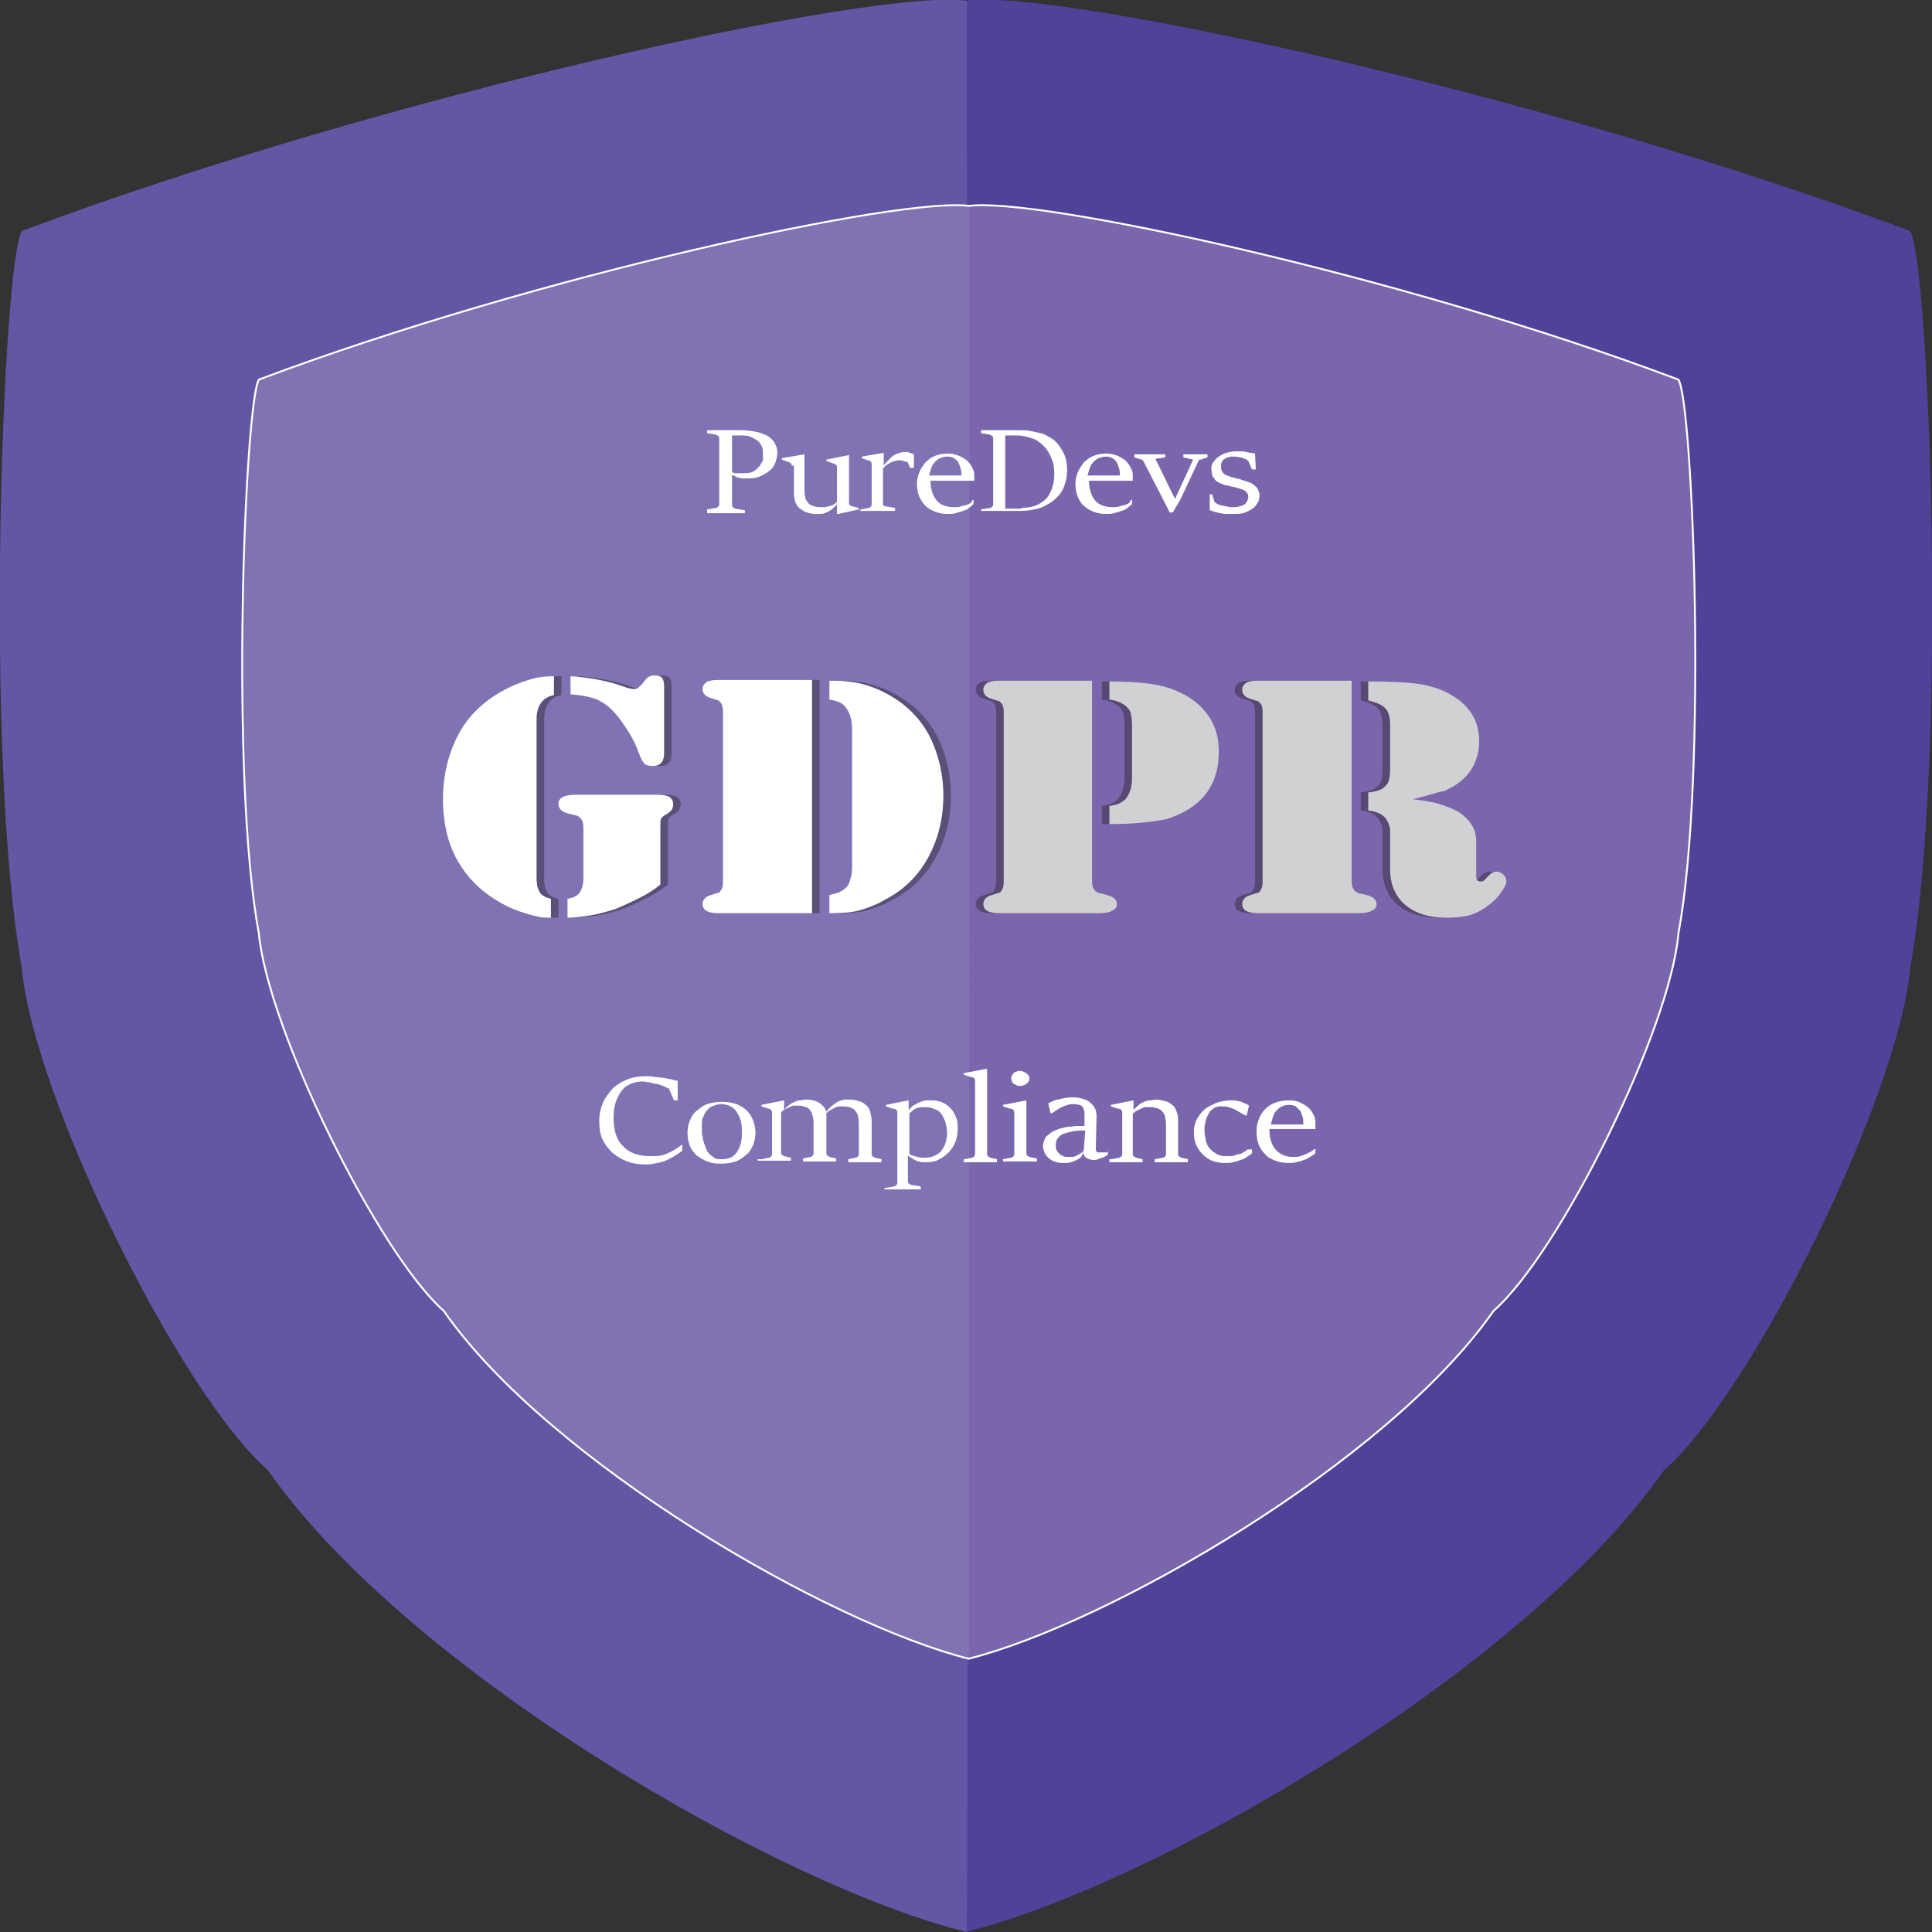 <?xml version="1.0" encoding="utf-8"?>
<!-- Generator: Adobe Illustrator 23.0.0, SVG Export Plug-In . SVG Version: 6.00 Build 0)  -->
<svg version="1.1" id="Layer_1" xmlns="http://www.w3.org/2000/svg" xmlns:xlink="http://www.w3.org/1999/xlink" x="0px" y="0px"
	 viewBox="0 0 256 256" style="enable-background:new 0 0 256 256;" xml:space="preserve">
<rect x="0" y="0" width="256" height="256" fill="#333333" stroke="none"/>
<style type="text/css">
	.st0{fill:#504199;}
	.st1{fill:#6157A4;}
	.st2{fill:#7966AC;stroke:#FFFFFF;stroke-width:0.25;stroke-miterlimit:10;}
	.st3{fill:#8072B3;stroke:#FFFFFF;stroke-width:0.25;stroke-miterlimit:10;}
	.st4{opacity:0.4;}
	.st5{enable-background:new    ;}
	.st6{fill:#231F20;}
	.st7{fill:#FFFFFF;}
	.st8{fill:#D1D1D3;}
</style>
<title>Pure GDPR logo</title>
<g>
	<g>
		<path class="st0" d="M127.9,0.1c11.6-1.7,76,12.1,125.2,30.5c2.5,3.9,5.1,69.5,0,97.7c-1.5,16.9-20.9,56.3-32.6,66.5
			c-18.6,26.7-68,55.2-92.6,61.2C127.6,241.2,127.9,0.1,127.9,0.1z"/>
		<path class="st1" d="M128.1,0.1c-11.6-1.7-76,12.1-125.2,30.5c-2.5,3.9-5.1,69.5,0,97.7c1.5,16.9,20.9,56.3,32.6,66.5
			c18.6,26.7,68,55.2,92.6,61.2C128.4,241.2,128.1,0.1,128.1,0.1z"/>
		<path class="st2" d="M128.3,27.3c8.7-1.3,57.2,9.1,94.1,23c1.9,2.9,3.9,52.3,0,73.4c-1.1,12.7-15.7,42.3-24.5,50
			c-14,20.1-51.2,41.5-69.6,46.1"/>
		<path class="st3" d="M128.5,27.3c-8.7-1.3-57.2,9.1-94.2,23c-1.8,2.9-3.9,52.3,0,73.4c1.2,12.7,15.8,42.3,24.5,50
			c14,20.1,51.2,41.5,69.6,46.1"/>
		<g class="st4">
			<g class="st5">
				<path class="st6" d="M74.4,89.6v2.5c-1.5,0.3-2.3,1.4-2.3,3.2v21c0,0.8,0.1,1.4,0.4,1.9c0.2,0.4,0.7,0.7,1.5,0.9v2.5
					c-0.6,0-1.1,0-1.5-0.1s-1.1-0.2-1.9-0.5c-1.8-0.5-3.5-1.4-5-2.5c-1.5-1.1-2.7-2.4-3.7-4c-1.5-2.4-2.2-5.3-2.2-8.6
					c0-3.2,0.7-6,2-8.5c1.3-2.5,3.3-4.4,5.8-5.8c1.4-0.8,3-1.4,4.6-1.8C72.7,89.7,73.5,89.6,74.4,89.6z M88.5,117.2
					c-0.7,0.6-1.6,1.2-2.8,1.8c-1.2,0.6-2.3,1.1-3.3,1.5c-1,0.3-2,0.6-3.2,0.8c-1.2,0.2-2.2,0.3-3,0.3v-2.5c0.5-0.1,0.9-0.2,1.1-0.4
					c0.3-0.1,0.5-0.4,0.6-0.6c0.3-0.5,0.4-1.1,0.4-1.8v-6.6c0-0.6-0.1-1-0.4-1.3c-0.1-0.1-0.2-0.2-0.4-0.3s-0.5-0.1-1.2-0.3
					c-0.8-0.2-1.3-0.6-1.3-1.3c0-0.4,0.2-0.7,0.6-0.9c0.4-0.2,1-0.3,1.8-0.3h0.9H88c0.8,0,1.4,0.1,1.7,0.3c0.3,0.2,0.5,0.5,0.5,1
					c0,0.3-0.1,0.5-0.2,0.7c-0.1,0.2-0.4,0.4-0.7,0.6c-0.4,0.2-0.6,0.4-0.7,0.6c-0.1,0.2-0.1,0.5-0.1,1V117.2z M76.6,92v-2.4
					c2.9,0.2,5.2,0.7,7.1,1.4c0.5,0.2,1,0.3,1.3,0.3c0.3,0,0.5-0.1,0.6-0.2s0.5-0.4,0.9-1c0.3-0.4,0.7-0.6,1.2-0.6
					c0.5,0,0.8,0.1,1,0.3c0.2,0.2,0.3,0.6,0.3,1.2v8.8c0,1.1-0.5,1.7-1.5,1.7c-0.5,0-0.9-0.1-1.1-0.3c-0.2-0.2-0.5-0.7-0.7-1.3
					c-0.3-0.8-0.7-1.8-1.4-2.9c-0.7-1.1-1.3-2-2-2.7c-0.7-0.8-1.5-1.3-2.4-1.7C79,92.3,77.9,92.1,76.6,92z"/>
				<path class="st6" d="M108.6,90.2V121H96.8h-0.7c-0.6,0-1.1-0.1-1.5-0.3c-0.3-0.2-0.5-0.5-0.5-0.9c0-0.6,0.4-1,1.1-1.2
					c0.6-0.2,0.9-0.3,1-0.3c0.1,0,0.2-0.1,0.3-0.3c0.2-0.2,0.3-0.6,0.3-1.2V94.3c0-0.5-0.1-0.9-0.3-1.2c-0.1-0.1-0.2-0.2-0.3-0.3
					c-0.1,0-0.4-0.1-1-0.3c-0.7-0.2-1.1-0.6-1.1-1.2c0-0.4,0.2-0.7,0.5-0.9c0.3-0.2,0.8-0.3,1.5-0.3h0.7H108.6z M113.9,114.5V96.7
					c0-1.1-0.2-2-0.6-2.6c-0.2-0.4-0.5-0.7-0.8-0.9c-0.3-0.2-0.9-0.4-1.6-0.5v-2.5c0.9,0,1.7,0,2.4,0.1c2.2,0.2,4.4,1,6.5,2.4
					c2.1,1.4,3.6,3.2,4.6,5.3c1,2.2,1.6,4.7,1.6,7.4c0,3.1-0.7,5.8-2,8.2c-1.3,2.4-3.2,4.3-5.7,5.6c-1.2,0.7-2.3,1.1-3.3,1.4
					s-2.4,0.4-4.1,0.4v-2.4c0.7-0.2,1.3-0.3,1.5-0.5c0.3-0.1,0.5-0.3,0.8-0.6c0.3-0.3,0.4-0.7,0.5-1.1
					C113.9,115.9,113.9,115.3,113.9,114.5z"/>
			</g>
		</g>
		<g class="st5">
			<path class="st7" d="M73.4,89.6v2.5c-1.5,0.3-2.3,1.4-2.3,3.2v21c0,0.8,0.1,1.4,0.4,1.9c0.2,0.4,0.7,0.7,1.5,0.9v2.5
				c-0.6,0-1.1,0-1.5-0.1s-1.1-0.2-1.9-0.5c-1.8-0.5-3.5-1.4-5-2.5c-1.5-1.1-2.7-2.4-3.7-4c-1.5-2.4-2.2-5.3-2.2-8.6
				c0-3.2,0.7-6,2-8.5c1.3-2.5,3.3-4.4,5.8-5.8c1.4-0.8,3-1.4,4.6-1.8C71.7,89.7,72.5,89.6,73.4,89.6z M87.5,117.2
				c-0.7,0.6-1.6,1.2-2.8,1.8c-1.2,0.6-2.3,1.1-3.3,1.5c-1,0.3-2,0.6-3.2,0.8c-1.2,0.2-2.2,0.3-3,0.3v-2.5c0.5-0.1,0.9-0.2,1.1-0.4
				c0.3-0.1,0.5-0.4,0.6-0.6c0.3-0.5,0.4-1.1,0.4-1.8v-6.6c0-0.6-0.1-1-0.4-1.3c-0.1-0.1-0.2-0.2-0.4-0.3s-0.5-0.1-1.2-0.3
				c-0.8-0.2-1.3-0.6-1.3-1.3c0-0.4,0.2-0.7,0.6-0.9c0.4-0.2,1-0.3,1.8-0.3h0.9H87c0.8,0,1.4,0.1,1.7,0.3c0.3,0.2,0.5,0.5,0.5,1
				c0,0.3-0.1,0.5-0.2,0.7c-0.1,0.2-0.4,0.4-0.7,0.6c-0.4,0.2-0.6,0.4-0.7,0.6c-0.1,0.2-0.1,0.5-0.1,1V117.2z M75.6,92v-2.4
				c2.9,0.2,5.2,0.7,7.1,1.4c0.5,0.2,1,0.3,1.3,0.3c0.3,0,0.5-0.1,0.6-0.2s0.5-0.4,0.9-1c0.3-0.4,0.7-0.6,1.2-0.6
				c0.5,0,0.8,0.1,1,0.3c0.2,0.2,0.3,0.6,0.3,1.2v8.8c0,1.1-0.5,1.7-1.5,1.7c-0.5,0-0.9-0.1-1.1-0.3c-0.2-0.2-0.5-0.7-0.7-1.3
				c-0.3-0.8-0.7-1.8-1.4-2.9c-0.7-1.1-1.3-2-2-2.7c-0.7-0.8-1.5-1.3-2.4-1.7C78,92.3,76.9,92.1,75.6,92z"/>
			<path class="st7" d="M107.6,90.2V121H95.8h-0.7c-0.6,0-1.1-0.1-1.5-0.3c-0.3-0.2-0.5-0.5-0.5-0.9c0-0.6,0.4-1,1.1-1.2
				c0.6-0.2,0.9-0.3,1-0.3c0.1,0,0.2-0.1,0.3-0.3c0.2-0.2,0.3-0.6,0.3-1.2V94.3c0-0.5-0.1-0.9-0.3-1.2c-0.1-0.1-0.2-0.2-0.3-0.3
				c-0.1,0-0.4-0.1-1-0.3c-0.7-0.2-1.1-0.6-1.1-1.2c0-0.4,0.2-0.7,0.5-0.9c0.3-0.2,0.8-0.3,1.5-0.3h0.7H107.6z M112.9,114.5V96.7
				c0-1.1-0.2-2-0.6-2.6c-0.2-0.4-0.5-0.7-0.8-0.9c-0.3-0.2-0.9-0.4-1.6-0.5v-2.5c0.9,0,1.7,0,2.4,0.1c2.2,0.2,4.4,1,6.5,2.4
				c2.1,1.4,3.6,3.2,4.6,5.3c1,2.2,1.6,4.7,1.6,7.4c0,3.1-0.7,5.8-2,8.2c-1.3,2.4-3.2,4.3-5.7,5.6c-1.2,0.7-2.3,1.1-3.3,1.4
				s-2.4,0.4-4.1,0.4v-2.4c0.7-0.2,1.3-0.3,1.5-0.5c0.3-0.1,0.5-0.3,0.8-0.6c0.3-0.3,0.4-0.7,0.5-1.1
				C112.9,115.9,112.9,115.3,112.9,114.5z"/>
		</g>
		<g class="st4">
			<g class="st5">
				<path class="st6" d="M143.7,90.2v26.5c0,0.6,0.1,1,0.4,1.3c0.1,0.2,0.3,0.2,0.4,0.3c0.1,0,0.5,0.1,1.2,0.3
					c0.8,0.2,1.3,0.6,1.3,1.2c0,0.4-0.2,0.7-0.7,0.9c-0.3,0.2-0.9,0.3-1.7,0.3h-0.9H132h-0.7c-0.6,0-1.1-0.1-1.5-0.3
					c-0.3-0.2-0.5-0.5-0.5-0.9c0-0.6,0.4-1,1.1-1.2c0.6-0.2,0.9-0.3,1-0.3c0.1,0,0.2-0.1,0.3-0.3c0.2-0.2,0.3-0.6,0.3-1.2V94.3
					c0-0.5-0.1-0.9-0.3-1.1c-0.1-0.1-0.2-0.2-0.3-0.3c-0.1,0-0.4-0.1-1-0.3c-0.7-0.2-1.1-0.6-1.1-1.2c0-0.4,0.2-0.7,0.5-0.9
					c0.3-0.2,0.8-0.3,1.5-0.3h0.7H143.7z M146,109.2v-2.4c0.8-0.1,1.3-0.3,1.6-0.5c0.3-0.2,0.6-0.4,0.8-0.8c0.4-0.6,0.6-1.4,0.6-2.4
					V96c0-0.7-0.1-1.2-0.2-1.6c-0.1-0.3-0.4-0.7-0.7-0.9c-0.5-0.4-1.2-0.7-2.1-0.8v-2.4c3.6,0,6.3,0.3,8,0.9c2,0.7,3.6,1.7,4.7,3.1
					c1.2,1.4,1.8,3.2,1.8,5.3c0,2.3-0.6,4.2-1.8,5.7c-1.2,1.5-2.9,2.5-5,3.2C151.9,108.9,149.3,109.2,146,109.2z"/>
				<path class="st6" d="M178.1,90.2v26.5c0,0.6,0.1,1,0.4,1.3c0.1,0.2,0.3,0.2,0.4,0.3s0.5,0.1,1.2,0.3c0.8,0.2,1.3,0.6,1.3,1.2
					c0,0.4-0.2,0.7-0.7,0.9c-0.3,0.2-0.9,0.3-1.7,0.3h-0.9h-11.8h-0.7c-0.6,0-1.1-0.1-1.5-0.3c-0.3-0.2-0.5-0.5-0.5-0.9
					c0-0.6,0.4-1,1.1-1.2c0.6-0.2,0.9-0.3,1-0.3c0.1,0,0.2-0.1,0.3-0.3c0.2-0.2,0.3-0.6,0.3-1.2V94.3c0-0.5-0.1-0.9-0.3-1.1
					c-0.1-0.1-0.2-0.2-0.3-0.3c-0.1,0-0.4-0.1-1-0.3c-0.7-0.2-1.1-0.6-1.1-1.2c0-0.4,0.2-0.7,0.5-0.9c0.3-0.2,0.8-0.3,1.5-0.3h0.7
					H178.1z M186.2,105.9c1.6,0.2,2.9,0.4,3.7,0.7c0.9,0.3,1.7,0.6,2.4,1c0.7,0.5,1.3,1,1.7,1.7c0.4,0.6,0.6,1.3,0.6,2.1v4.7
					c0,0.5,0.2,0.7,0.6,0.7c0.1,0,0.3,0,0.4-0.1c0.1-0.1,0.2-0.2,0.4-0.4c0.4-0.5,0.9-0.8,1.3-0.8c0.3,0,0.6,0.1,0.9,0.4
					c0.3,0.3,0.4,0.5,0.4,0.8c0,0.5-0.3,1-0.8,1.7c-0.5,0.7-1.2,1.3-1.9,1.8c-0.7,0.5-1.5,0.9-2.3,1.1c-0.8,0.2-1.8,0.3-3,0.3
					c-2.3,0-4.1-0.6-5.4-1.7c-1.3-1.1-2-2.7-2-4.7v-3.8c0-0.8,0-1.3,0-1.5c-0.1-0.6-0.3-1.1-0.7-1.6c-0.5-0.5-1.2-0.8-2.2-0.9V105
					c1-0.1,1.6-0.3,2-0.6c0.4-0.3,0.6-0.6,0.7-0.9c0.1-0.3,0.2-0.9,0.2-1.5v-6c0-0.9-0.2-1.7-0.6-2.1c-0.4-0.5-1.2-0.8-2.3-1.1v-2.5
					h0.7c2,0,3.6,0.1,5,0.2c2,0.2,3.9,0.7,5.5,1.7c2.3,1.4,3.5,3.4,3.5,6c0,2.1-0.8,3.9-2.3,5.2c-0.7,0.6-1.4,1-2.3,1.4
					C189.3,105,188,105.5,186.2,105.9z"/>
			</g>
		</g>
		<g class="st5">
			<path class="st8" d="M144.7,90.2v26.5c0,0.6,0.1,1,0.4,1.3c0.1,0.2,0.3,0.2,0.4,0.3c0.1,0,0.5,0.1,1.2,0.3
				c0.8,0.2,1.3,0.6,1.3,1.2c0,0.4-0.2,0.7-0.7,0.9c-0.3,0.2-0.9,0.3-1.7,0.3h-0.9H133h-0.7c-0.6,0-1.1-0.1-1.5-0.3
				c-0.3-0.2-0.5-0.5-0.5-0.9c0-0.6,0.4-1,1.1-1.2c0.6-0.2,0.9-0.3,1-0.3c0.1,0,0.2-0.1,0.3-0.3c0.2-0.2,0.3-0.6,0.3-1.2V94.3
				c0-0.5-0.1-0.9-0.3-1.1c-0.1-0.1-0.2-0.2-0.3-0.3c-0.1,0-0.4-0.1-1-0.3c-0.7-0.2-1.1-0.6-1.1-1.2c0-0.4,0.2-0.7,0.5-0.9
				c0.3-0.2,0.8-0.3,1.5-0.3h0.7H144.7z M147,109.2v-2.4c0.8-0.1,1.3-0.3,1.6-0.5c0.3-0.2,0.6-0.4,0.8-0.8c0.4-0.6,0.6-1.4,0.6-2.4
				V96c0-0.7-0.1-1.2-0.2-1.6c-0.1-0.3-0.4-0.7-0.7-0.9c-0.5-0.4-1.2-0.7-2.1-0.8v-2.4c3.6,0,6.3,0.3,8,0.9c2,0.7,3.6,1.7,4.7,3.1
				c1.2,1.4,1.8,3.2,1.8,5.3c0,2.3-0.6,4.2-1.8,5.7c-1.2,1.5-2.9,2.5-5,3.2C152.9,108.9,150.3,109.2,147,109.2z"/>
			<path class="st8" d="M179.1,90.2v26.5c0,0.6,0.1,1,0.4,1.3c0.1,0.2,0.3,0.2,0.4,0.3s0.5,0.1,1.2,0.3c0.8,0.2,1.3,0.6,1.3,1.2
				c0,0.4-0.2,0.7-0.7,0.9c-0.3,0.2-0.9,0.3-1.7,0.3h-0.9h-11.8h-0.7c-0.6,0-1.1-0.1-1.5-0.3c-0.3-0.2-0.5-0.5-0.5-0.9
				c0-0.6,0.4-1,1.1-1.2c0.6-0.2,0.9-0.3,1-0.3c0.1,0,0.2-0.1,0.3-0.3c0.2-0.2,0.3-0.6,0.3-1.2V94.3c0-0.5-0.1-0.9-0.3-1.1
				c-0.1-0.1-0.2-0.2-0.3-0.3c-0.1,0-0.4-0.1-1-0.3c-0.7-0.2-1.1-0.6-1.1-1.2c0-0.4,0.2-0.7,0.5-0.9c0.3-0.2,0.8-0.3,1.5-0.3h0.7
				H179.1z M187.2,105.9c1.6,0.2,2.9,0.4,3.7,0.7c0.9,0.3,1.7,0.6,2.4,1c0.7,0.5,1.3,1,1.7,1.7c0.4,0.6,0.6,1.3,0.6,2.1v4.7
				c0,0.5,0.2,0.7,0.6,0.7c0.1,0,0.3,0,0.4-0.1c0.1-0.1,0.2-0.2,0.4-0.4c0.4-0.5,0.9-0.8,1.3-0.8c0.3,0,0.6,0.1,0.9,0.4
				c0.3,0.3,0.4,0.5,0.4,0.8c0,0.5-0.3,1-0.8,1.7c-0.5,0.7-1.2,1.3-1.9,1.8c-0.7,0.5-1.5,0.9-2.3,1.1c-0.8,0.2-1.8,0.3-3,0.3
				c-2.3,0-4.1-0.6-5.4-1.7c-1.3-1.1-2-2.7-2-4.7v-3.8c0-0.8,0-1.3,0-1.5c-0.1-0.6-0.3-1.1-0.7-1.6c-0.5-0.5-1.2-0.8-2.2-0.9V105
				c1-0.1,1.6-0.3,2-0.6c0.4-0.3,0.6-0.6,0.7-0.9c0.1-0.3,0.2-0.9,0.2-1.5v-6c0-0.9-0.2-1.7-0.6-2.1c-0.4-0.5-1.2-0.8-2.3-1.1v-2.5
				h0.7c2,0,3.6,0.1,5,0.2c2,0.2,3.9,0.7,5.5,1.7c2.3,1.4,3.5,3.4,3.5,6c0,2.1-0.8,3.9-2.3,5.2c-0.7,0.6-1.4,1-2.3,1.4
				C190.3,105,189,105.5,187.2,105.9z"/>
		</g>
		<g class="st5">
			<path class="st7" d="M93.7,67.5l1.2-0.2c0.1,0,0.2-0.1,0.3-0.2c0.1-0.1,0.1-0.2,0.1-0.3v-8.7c0-0.1,0-0.2-0.1-0.3
				c-0.1-0.1-0.2-0.1-0.3-0.2l-1.2-0.2V57h4.6c0.6,0,1.2,0.1,1.8,0.2c0.6,0.1,1,0.3,1.5,0.5c0.4,0.2,0.7,0.5,1,0.9
				c0.2,0.4,0.4,0.8,0.4,1.3c0,0.5-0.1,1-0.3,1.5s-0.5,0.8-0.9,1.1c-0.4,0.3-0.8,0.5-1.3,0.7c-0.5,0.2-1.1,0.2-1.7,0.2
				c-0.1,0-0.3,0-0.4,0c-0.2,0-0.3-0.1-0.5-0.1c-0.2,0-0.3-0.1-0.5-0.2c-0.2-0.1-0.3-0.1-0.4-0.2v4c0,0.1,0,0.2,0.1,0.3
				c0.1,0.1,0.2,0.1,0.3,0.2l1.3,0.2v0.4h-5V67.5z M97,62.6c0.1,0,0.2,0,0.3,0.1c0.1,0,0.3,0,0.4,0c0.1,0,0.3,0,0.4,0
				c0.1,0,0.3,0,0.4,0c0.4,0,0.7,0,1-0.1c0.3-0.1,0.5-0.2,0.7-0.4s0.3-0.3,0.5-0.5c0.1-0.2,0.2-0.4,0.3-0.5s0.1-0.4,0.1-0.5
				c0-0.2,0-0.3,0-0.4c0-0.4,0-0.7-0.1-1c-0.1-0.3-0.3-0.6-0.5-0.8c-0.2-0.2-0.6-0.4-1-0.6s-0.9-0.2-1.5-0.2H97V62.6z"/>
			<path class="st7" d="M104.9,61.7c0-0.1,0-0.3-0.1-0.3s-0.2-0.2-0.4-0.2l-0.8-0.3v-0.2l3-0.5v4.7c0,0.4,0,0.7,0.1,0.9
				c0,0.3,0.1,0.5,0.3,0.7c0.1,0.2,0.3,0.4,0.6,0.5c0.3,0.1,0.6,0.2,1,0.2c0.2,0,0.4,0,0.6,0c0.2,0,0.4-0.1,0.6-0.1
				c0.2-0.1,0.4-0.1,0.6-0.2s0.3-0.2,0.5-0.4v-4.6c0-0.1,0-0.2-0.1-0.3c-0.1-0.1-0.2-0.1-0.4-0.2l-0.9-0.3v-0.2l3-0.6v6.3
				c0,0.1,0,0.3,0.1,0.3c0.1,0.1,0.2,0.2,0.4,0.2l0.8,0.2v0.2l-2.7,0.6h-0.2v-1.3c-0.2,0.3-0.5,0.5-0.7,0.7
				c-0.2,0.2-0.5,0.3-0.7,0.4s-0.5,0.2-0.7,0.2c-0.2,0-0.5,0-0.8,0c-0.4,0-0.8-0.1-1.1-0.2s-0.6-0.3-0.9-0.5
				c-0.3-0.2-0.4-0.5-0.6-0.8c-0.1-0.3-0.2-0.8-0.2-1.2V61.7z"/>
		</g>
		<g class="st5">
			<path class="st7" d="M114.1,67.5l1-0.2c0.1,0,0.2-0.1,0.3-0.2c0.1-0.1,0.1-0.2,0.1-0.3v-5.2c0-0.1,0-0.3-0.1-0.4
				c-0.1-0.1-0.2-0.2-0.4-0.2l-0.8-0.3v-0.2l2.9-0.5v1.7c0.1-0.2,0.3-0.4,0.5-0.6c0.2-0.2,0.4-0.4,0.6-0.6c0.2-0.2,0.5-0.3,0.7-0.4
				c0.3-0.1,0.6-0.2,0.9-0.2c0.2,0,0.3,0,0.4,0c0.1,0,0.2,0,0.3,0.1c0.1,0,0.2,0,0.3,0.1c0.1,0,0.2,0.1,0.3,0.1v1.8h-0.5l-0.3-0.7
				c0-0.1-0.1-0.1-0.2-0.1c-0.1,0-0.2-0.1-0.3-0.1c-0.1,0-0.2,0-0.3-0.1c-0.1,0-0.2,0-0.3,0c-0.2,0-0.4,0-0.6,0.1
				c-0.2,0-0.4,0.1-0.6,0.2s-0.3,0.2-0.5,0.3s-0.3,0.3-0.5,0.5v4.6c0,0.1,0,0.2,0.1,0.3c0.1,0.1,0.2,0.1,0.3,0.1l1.2,0.2v0.4h-4.6
				V67.5z"/>
		</g>
		<g class="st5">
			<path class="st7" d="M129,66.2v0.6c-0.2,0.2-0.4,0.3-0.6,0.5c-0.2,0.2-0.5,0.3-0.8,0.4c-0.3,0.1-0.6,0.2-1,0.3
				c-0.3,0.1-0.7,0.1-1.1,0.1c-0.6,0-1.1-0.1-1.6-0.3c-0.5-0.2-0.9-0.4-1.3-0.8s-0.6-0.8-0.8-1.2c-0.2-0.5-0.3-1.1-0.3-1.7
				c0-0.5,0.1-1,0.3-1.5c0.2-0.5,0.5-0.9,0.8-1.3c0.4-0.4,0.8-0.7,1.3-0.9s1.1-0.3,1.7-0.3c0.5,0,1,0.1,1.5,0.3
				c0.4,0.2,0.8,0.4,1.1,0.7c0.3,0.3,0.5,0.6,0.7,1s0.2,0.7,0.2,1.1c0,0,0,0.1,0,0.1c0,0.1,0,0.1,0,0.2c0,0.1,0,0.1,0,0.1
				c0,0,0,0.1,0,0.1h-5.8c0,1.1,0.3,2,0.8,2.6c0.5,0.6,1.3,0.9,2.3,0.9c0.3,0,0.7,0,0.9-0.1c0.3-0.1,0.5-0.1,0.8-0.2
				s0.4-0.2,0.6-0.3C128.7,66.4,128.8,66.3,129,66.2L129,66.2z M127.4,63.1c0-0.3,0-0.6-0.1-1c-0.1-0.3-0.2-0.6-0.3-0.8
				s-0.3-0.4-0.6-0.6c-0.2-0.1-0.5-0.2-0.9-0.2s-0.6,0.1-0.9,0.2c-0.3,0.1-0.5,0.3-0.7,0.5c-0.2,0.2-0.4,0.5-0.5,0.8s-0.2,0.7-0.3,1
				H127.4z"/>
			<path class="st7" d="M130,67.5l1.2-0.2c0.1,0,0.2-0.1,0.3-0.2s0.1-0.2,0.1-0.3v-8.7c0-0.1,0-0.2-0.1-0.3
				c-0.1-0.1-0.2-0.1-0.3-0.2l-1.2-0.2V57h5.2c0.4,0,0.8,0,1.3,0.1c0.5,0.1,0.9,0.2,1.4,0.3s0.9,0.4,1.3,0.6s0.8,0.6,1.1,1
				c0.3,0.4,0.6,0.9,0.8,1.4s0.3,1.2,0.3,1.9c0,0.9-0.2,1.7-0.5,2.4c-0.3,0.7-0.8,1.2-1.4,1.7c-0.6,0.4-1.2,0.8-2,1
				c-0.8,0.2-1.6,0.3-2.4,0.3H130V67.5z M135.3,67.3c0.7,0,1.4-0.1,1.9-0.3c0.5-0.2,1-0.5,1.4-0.9c0.4-0.4,0.6-0.9,0.8-1.4
				c0.2-0.6,0.3-1.2,0.3-1.9c0-0.8-0.1-1.5-0.4-2.1c-0.2-0.6-0.6-1.2-1-1.6s-0.9-0.8-1.5-1c-0.6-0.2-1.3-0.4-2-0.4h-1.6v9.7H135.3z"
				/>
		</g>
		<g class="st5">
			<path class="st7" d="M150,66.2v0.6c-0.2,0.2-0.4,0.3-0.6,0.5c-0.2,0.2-0.5,0.3-0.8,0.4c-0.3,0.1-0.6,0.2-1,0.3
				c-0.3,0.1-0.7,0.1-1.1,0.1c-0.6,0-1.1-0.1-1.6-0.3c-0.5-0.2-0.9-0.4-1.3-0.8c-0.4-0.3-0.6-0.8-0.8-1.2c-0.2-0.5-0.3-1.1-0.3-1.7
				c0-0.5,0.1-1,0.3-1.5s0.5-0.9,0.8-1.3c0.4-0.4,0.8-0.7,1.3-0.9s1.1-0.3,1.7-0.3c0.5,0,1,0.1,1.5,0.3c0.4,0.2,0.8,0.4,1.1,0.7
				s0.5,0.6,0.7,1s0.2,0.7,0.2,1.1c0,0,0,0.1,0,0.1c0,0.1,0,0.1,0,0.2c0,0.1,0,0.1,0,0.1c0,0,0,0.1,0,0.1h-5.8c0,1.1,0.3,2,0.8,2.6
				c0.5,0.6,1.3,0.9,2.3,0.9c0.3,0,0.7,0,0.9-0.1c0.3-0.1,0.5-0.1,0.8-0.2s0.4-0.2,0.6-0.3C149.7,66.4,149.8,66.3,150,66.2L150,66.2
				z M148.4,63.1c0-0.3,0-0.6-0.1-1c-0.1-0.3-0.2-0.6-0.3-0.8c-0.1-0.2-0.3-0.4-0.6-0.6c-0.2-0.1-0.5-0.2-0.9-0.2
				c-0.3,0-0.6,0.1-0.9,0.2c-0.3,0.1-0.5,0.3-0.7,0.5s-0.4,0.5-0.5,0.8c-0.1,0.3-0.2,0.7-0.3,1H148.4z"/>
			<path class="st7" d="M151.5,61.1c-0.1-0.1-0.1-0.2-0.2-0.2c-0.1,0-0.2-0.1-0.4-0.1l-0.6-0.2v-0.4h4.1v0.4l-1.3,0.2l2.1,4.3l0.5,1
				l2.4-5.2l-1.3-0.3v-0.4h3.2v0.4l-0.6,0.2c-0.2,0.1-0.3,0.1-0.4,0.1c-0.1,0-0.2,0.1-0.2,0.2l-2.4,5.1l-1,1.7h-0.4L151.5,61.1z"/>
		</g>
		<g class="st5">
			<path class="st7" d="M160.1,65.5h0.5l0.3,0.9c0,0.1,0.1,0.2,0.3,0.3c0.1,0.1,0.3,0.2,0.4,0.2c0.1,0,0.2,0.1,0.4,0.1
				s0.3,0.1,0.5,0.1c0.2,0,0.3,0.1,0.5,0.1c0.2,0,0.4,0,0.5,0c0.2,0,0.4,0,0.7-0.1s0.4-0.1,0.6-0.2c0.2-0.1,0.3-0.2,0.4-0.4
				s0.2-0.4,0.2-0.6c0-0.2,0-0.4-0.1-0.5c-0.1-0.1-0.2-0.3-0.4-0.4c-0.2-0.1-0.3-0.2-0.5-0.2c-0.2-0.1-0.4-0.1-0.6-0.2
				c-0.3-0.1-0.6-0.1-0.9-0.2c-0.3-0.1-0.6-0.1-0.8-0.2c-0.3-0.1-0.5-0.2-0.7-0.3s-0.4-0.3-0.5-0.5c-0.2-0.2-0.3-0.4-0.3-0.6
				s-0.1-0.5-0.1-0.7c0-0.3,0.1-0.7,0.3-0.9c0.2-0.3,0.4-0.5,0.7-0.7c0.3-0.2,0.6-0.4,1-0.5c0.4-0.1,0.8-0.2,1.3-0.2
				c0.3,0,0.5,0,0.7,0s0.4,0,0.6,0.1c0.2,0,0.4,0.1,0.6,0.1c0.2,0,0.4,0.1,0.6,0.1l0.1,2.1h-0.5l-0.4-0.9c0-0.1-0.1-0.2-0.2-0.3
				c-0.1-0.1-0.2-0.2-0.4-0.2c-0.2-0.1-0.4-0.2-0.7-0.2c-0.3-0.1-0.5-0.1-0.8-0.1c-0.2,0-0.4,0-0.6,0.1c-0.2,0-0.4,0.1-0.5,0.2
				c-0.2,0.1-0.3,0.2-0.4,0.4c-0.1,0.2-0.1,0.3-0.1,0.6s0,0.4,0.1,0.6c0.1,0.2,0.2,0.3,0.3,0.4c0.1,0.1,0.3,0.2,0.4,0.2
				c0.2,0.1,0.3,0.1,0.5,0.2c0.1,0,0.3,0.1,0.4,0.1s0.3,0.1,0.4,0.1c0.1,0,0.3,0.1,0.4,0.1s0.2,0.1,0.3,0.1c0.3,0.1,0.6,0.2,0.9,0.3
				c0.3,0.1,0.5,0.2,0.7,0.4c0.2,0.2,0.4,0.3,0.5,0.6s0.2,0.5,0.2,0.7c0,0.4-0.1,0.8-0.3,1.1c-0.2,0.3-0.4,0.6-0.8,0.8
				c-0.3,0.2-0.7,0.4-1.1,0.5c-0.4,0.1-0.9,0.1-1.4,0.1c-0.3,0-0.6,0-0.9,0c-0.3,0-0.5-0.1-0.8-0.1c-0.2-0.1-0.5-0.1-0.7-0.2
				s-0.4-0.1-0.6-0.2V65.5z"/>
		</g>
		<g class="st5">
			<path class="st7" d="M90.4,151.8v0.7c-0.3,0.2-0.6,0.4-0.9,0.6c-0.3,0.2-0.7,0.4-1.1,0.6c-0.4,0.2-0.8,0.3-1.3,0.4
				c-0.5,0.1-0.9,0.2-1.4,0.2c-1,0-1.8-0.1-2.6-0.4c-0.8-0.3-1.4-0.7-2-1.2c-0.5-0.5-1-1.1-1.3-1.8c-0.3-0.7-0.4-1.5-0.4-2.4
				c0-0.9,0.2-1.7,0.5-2.4c0.3-0.7,0.8-1.3,1.3-1.9c0.6-0.5,1.2-0.9,2-1.2c0.8-0.3,1.6-0.4,2.5-0.4c0.3,0,0.7,0,1,0.1
				c0.4,0,0.8,0.1,1.1,0.1c0.4,0.1,0.7,0.1,1.1,0.2s0.6,0.2,0.9,0.2v2.6h-0.5l-0.6-1.4c0-0.1-0.1-0.2-0.2-0.2
				c-0.1,0-0.1-0.1-0.2-0.1c-0.2-0.1-0.4-0.2-0.7-0.3c-0.3-0.1-0.5-0.2-0.8-0.2c-0.3-0.1-0.6-0.1-0.8-0.2c-0.3,0-0.6-0.1-0.8-0.1
				c-0.6,0-1.1,0.1-1.6,0.3c-0.5,0.2-0.9,0.5-1.2,0.9c-0.3,0.4-0.6,0.9-0.8,1.5c-0.2,0.6-0.3,1.3-0.3,2.1c0,1.7,0.4,3,1.3,3.8
				c0.8,0.9,2.1,1.3,3.6,1.3c0.5,0,1,0,1.4-0.1s0.8-0.2,1.1-0.4c0.3-0.1,0.6-0.3,0.9-0.5s0.5-0.3,0.7-0.5H90.4z"/>
			<path class="st7" d="M95.5,154.2c-0.7,0-1.3-0.1-1.8-0.3c-0.5-0.2-1-0.5-1.4-0.8c-0.4-0.4-0.7-0.8-0.9-1.3
				c-0.2-0.5-0.3-1.1-0.3-1.7c0-0.6,0.1-1.1,0.3-1.6c0.2-0.5,0.5-1,0.9-1.3s0.8-0.7,1.4-0.9s1.2-0.3,1.9-0.3c0.8,0,1.4,0.1,2,0.3
				c0.5,0.2,1,0.5,1.4,0.9c0.4,0.4,0.6,0.8,0.8,1.3s0.3,1,0.3,1.6c0,0.6-0.1,1.1-0.3,1.6s-0.5,1-0.9,1.3s-0.8,0.7-1.4,0.9
				C96.9,154.1,96.2,154.2,95.5,154.2z M95.7,153.6c0.5,0,0.9-0.1,1.3-0.3c0.3-0.2,0.6-0.5,0.8-0.9c0.2-0.3,0.3-0.7,0.4-1.1
				c0.1-0.4,0.1-0.8,0.1-1.2c0-0.5,0-0.9-0.1-1.4c-0.1-0.5-0.3-0.9-0.5-1.2c-0.2-0.4-0.5-0.7-0.9-0.9c-0.4-0.2-0.8-0.3-1.3-0.3
				c-0.3,0-0.6,0.1-0.9,0.2s-0.5,0.2-0.7,0.4c-0.2,0.2-0.4,0.4-0.5,0.6s-0.2,0.5-0.3,0.7S93,148.8,93,149c0,0.3,0,0.5,0,0.8
				c0,0.3,0,0.6,0.1,0.8c0,0.3,0.1,0.6,0.2,0.9s0.2,0.5,0.3,0.8c0.1,0.3,0.3,0.5,0.5,0.7c0.2,0.2,0.4,0.3,0.7,0.5
				C95,153.6,95.3,153.6,95.7,153.6z"/>
			<path class="st7" d="M100.9,153.6l1-0.2c0.1,0,0.2-0.1,0.3-0.2c0.1-0.1,0.1-0.2,0.1-0.3v-5.4c0-0.1,0-0.3-0.1-0.4
				c-0.1-0.1-0.2-0.2-0.4-0.2l-0.9-0.3v-0.2l3-0.6v1.3c0.2-0.3,0.4-0.5,0.7-0.7c0.2-0.2,0.5-0.3,0.7-0.4c0.2-0.1,0.5-0.2,0.7-0.2
				c0.3,0,0.5-0.1,0.8-0.1c0.3,0,0.6,0,0.9,0.1s0.5,0.1,0.8,0.3c0.2,0.1,0.4,0.3,0.6,0.5s0.3,0.4,0.4,0.7c0.3-0.4,0.6-0.7,0.9-0.9
				c0.3-0.2,0.5-0.4,0.8-0.5c0.3-0.1,0.5-0.2,0.8-0.2s0.5,0,0.7,0c0.4,0,0.8,0.1,1.1,0.2c0.4,0.1,0.7,0.3,0.9,0.5
				c0.3,0.2,0.5,0.5,0.6,0.9c0.1,0.4,0.2,0.8,0.2,1.3v4.3c0,0.1,0,0.2,0.1,0.3c0.1,0.1,0.2,0.1,0.3,0.2l0.9,0.2v0.4h-4.4v-0.4l1-0.2
				c0.1,0,0.2-0.1,0.3-0.2c0.1-0.1,0.1-0.2,0.1-0.3v-3.8c0-0.4,0-0.7-0.1-1c0-0.3-0.1-0.6-0.3-0.8c-0.1-0.2-0.3-0.4-0.6-0.5
				c-0.3-0.1-0.6-0.2-1-0.2c-0.2,0-0.4,0-0.6,0c-0.2,0-0.4,0.1-0.6,0.2c-0.2,0.1-0.4,0.2-0.6,0.3c-0.2,0.1-0.3,0.2-0.5,0.4v5.3
				c0,0.1,0,0.2,0.1,0.3c0.1,0.1,0.2,0.1,0.3,0.2l0.9,0.2v0.4h-4.4v-0.4l1-0.2c0.1,0,0.2-0.1,0.3-0.2c0.1-0.1,0.1-0.2,0.1-0.3v-3.8
				c0-0.4,0-0.7-0.1-1s-0.1-0.6-0.3-0.8c-0.1-0.2-0.3-0.4-0.6-0.5c-0.3-0.1-0.6-0.2-1-0.2c-0.2,0-0.4,0-0.6,0
				c-0.2,0-0.4,0.1-0.6,0.2c-0.2,0.1-0.4,0.2-0.6,0.3s-0.3,0.2-0.5,0.4v5.3c0,0.1,0,0.2,0.1,0.3c0.1,0.1,0.2,0.1,0.3,0.2l0.9,0.2
				v0.4h-4.4V153.6z"/>
			<path class="st7" d="M117.4,157.4l1.1-0.2c0.1,0,0.2-0.1,0.3-0.2s0.1-0.2,0.1-0.3v-9.2c0-0.1,0-0.3-0.1-0.4
				c-0.1-0.1-0.2-0.2-0.5-0.2l-0.9-0.3v-0.2l3-0.6v1.3c0.3-0.3,0.5-0.6,0.8-0.7c0.3-0.2,0.5-0.3,0.8-0.4c0.3-0.1,0.5-0.2,0.8-0.2
				s0.5,0,0.6,0c0.6,0,1.1,0.1,1.5,0.3c0.5,0.2,0.8,0.5,1.1,0.8s0.5,0.7,0.7,1.2c0.2,0.5,0.2,1,0.2,1.5c0,0.6-0.1,1.2-0.3,1.7
				c-0.2,0.5-0.5,1-0.9,1.4c-0.4,0.4-0.8,0.7-1.4,1s-1.2,0.3-1.8,0.3c-0.3,0-0.5,0-0.7-0.1c-0.2,0-0.4-0.1-0.6-0.2s-0.3-0.2-0.5-0.3
				c-0.1-0.1-0.3-0.2-0.4-0.3v0.3v3.1c0,0.1,0,0.2,0.1,0.3c0.1,0.1,0.2,0.1,0.3,0.2l1.3,0.2v0.4h-4.8V157.4z M120.5,152.9
				c0.1,0.1,0.3,0.2,0.4,0.2c0.2,0.1,0.4,0.1,0.6,0.2c0.2,0,0.4,0.1,0.6,0.1c0.2,0,0.3,0,0.5,0c0.5,0,0.9-0.1,1.3-0.3
				c0.4-0.2,0.7-0.4,0.9-0.7c0.2-0.3,0.4-0.6,0.5-1s0.2-0.8,0.2-1.2c0-0.5-0.1-1-0.2-1.4c-0.1-0.4-0.3-0.8-0.5-1.1s-0.5-0.6-0.9-0.7
				c-0.4-0.2-0.8-0.3-1.3-0.3c-0.1,0-0.3,0-0.5,0c-0.2,0-0.4,0.1-0.6,0.1c-0.2,0.1-0.4,0.2-0.5,0.3s-0.3,0.3-0.5,0.4V152.9z"/>
			<path class="st7" d="M127.8,153.6l1-0.2c0.1,0,0.2-0.1,0.3-0.2s0.1-0.2,0.1-0.3v-9.6c0-0.1,0-0.3-0.1-0.4
				c-0.1-0.1-0.2-0.2-0.5-0.2l-0.9-0.3v-0.2l3.1-0.6v11.3c0,0.1,0,0.2,0.1,0.3c0.1,0.1,0.2,0.1,0.3,0.2l0.9,0.2v0.4h-4.4V153.6z"/>
			<path class="st7" d="M132.9,153.6l1.1-0.2c0.1,0,0.2-0.1,0.3-0.2s0.1-0.2,0.1-0.3v-5.4c0-0.1,0-0.3-0.1-0.4
				c-0.1-0.1-0.2-0.2-0.5-0.2l-0.9-0.3v-0.2l3.1-0.6v7c0,0.1,0,0.2,0.1,0.3c0.1,0.1,0.2,0.1,0.3,0.2l1,0.2v0.4h-4.5V153.6z
				 M135.1,143.9c-0.2,0-0.3,0-0.4-0.1c-0.1-0.1-0.3-0.1-0.4-0.2s-0.2-0.2-0.2-0.3c-0.1-0.1-0.1-0.3-0.1-0.4c0-0.1,0-0.3,0.1-0.4
				c0.1-0.1,0.1-0.2,0.2-0.3s0.2-0.2,0.4-0.2c0.1-0.1,0.3-0.1,0.4-0.1s0.3,0,0.5,0.1c0.1,0.1,0.3,0.1,0.4,0.2
				c0.1,0.1,0.2,0.2,0.3,0.3c0.1,0.1,0.1,0.2,0.1,0.4c0,0.1,0,0.3-0.1,0.4c-0.1,0.1-0.1,0.2-0.3,0.3c-0.1,0.1-0.2,0.2-0.4,0.2
				C135.4,143.9,135.3,143.9,135.1,143.9z"/>
			<path class="st7" d="M143,153.5c-0.3,0.2-0.5,0.3-0.8,0.4c-0.3,0.1-0.5,0.2-0.8,0.2c-0.3,0-0.5,0-0.7,0c-0.4,0-0.7-0.1-1-0.2
				c-0.3-0.1-0.6-0.3-0.8-0.5c-0.2-0.2-0.4-0.4-0.5-0.7c-0.1-0.3-0.2-0.5-0.2-0.8c0-0.3,0.1-0.6,0.2-0.9c0.1-0.3,0.3-0.5,0.6-0.7
				c0.2-0.2,0.5-0.4,0.8-0.5c0.3-0.1,0.6-0.3,0.9-0.3c0.3-0.1,0.6-0.2,1-0.2c0.3,0,0.6-0.1,0.9-0.1c0.1,0,0.1,0,0.2,0s0.2,0,0.3,0
				c0.1,0,0.2,0,0.3,0s0.2,0,0.3,0l0-1.5c0-0.3,0-0.5-0.1-0.7c-0.1-0.2-0.1-0.3-0.2-0.4c-0.1-0.1-0.3-0.2-0.4-0.2s-0.4-0.1-0.6-0.1
				c-0.3,0-0.6,0-0.9,0.1c-0.3,0.1-0.6,0.2-0.8,0.3c-0.3,0.1-0.5,0.3-0.7,0.4c-0.2,0.1-0.4,0.3-0.6,0.4h-0.2l-0.3-1.3
				c0.2-0.1,0.4-0.2,0.6-0.3c0.2-0.1,0.5-0.2,0.7-0.2c0.3-0.1,0.5-0.1,0.8-0.2c0.3,0,0.6-0.1,0.9-0.1c0.4,0,0.8,0,1.2,0.1
				c0.4,0.1,0.8,0.2,1.1,0.4c0.3,0.2,0.6,0.5,0.8,0.8s0.3,0.7,0.3,1.2l-0.1,4.3c0,0.1,0,0.2,0,0.2s0.1,0.1,0.1,0.2s0.1,0.1,0.2,0.1
				c0.1,0,0.2,0,0.3,0c0,0,0.1,0,0.2,0c0.1,0,0.1,0,0.2,0s0.2,0,0.3,0s0.2,0,0.2-0.1h0.1v0.4c-0.1,0.1-0.2,0.1-0.3,0.2
				c-0.1,0.1-0.3,0.2-0.5,0.2c-0.2,0.1-0.3,0.1-0.5,0.2s-0.4,0.1-0.5,0.1c-0.2,0-0.5,0-0.6-0.1c-0.2,0-0.3-0.1-0.5-0.2
				c-0.1-0.1-0.2-0.2-0.3-0.4c-0.1-0.2-0.1-0.4-0.1-0.6C143.5,153.1,143.3,153.3,143,153.5z M143.8,149.8c-0.6,0-1.1,0-1.6,0.1
				c-0.5,0.1-0.9,0.2-1.2,0.3s-0.6,0.3-0.8,0.6c-0.2,0.2-0.3,0.5-0.3,0.9c0,0.3,0,0.5,0.1,0.7s0.2,0.3,0.4,0.5s0.3,0.2,0.5,0.3
				c0.2,0.1,0.4,0.1,0.6,0.1c0.2,0,0.4,0,0.6,0c0.2,0,0.4-0.1,0.6-0.2c0.2-0.1,0.4-0.2,0.5-0.3c0.2-0.1,0.3-0.2,0.4-0.4L143.8,149.8
				z"/>
			<path class="st7" d="M147.3,153.6l1-0.2c0.1,0,0.2-0.1,0.3-0.2c0.1-0.1,0.1-0.2,0.1-0.3v-5.4c0-0.1,0-0.3-0.1-0.4
				s-0.2-0.2-0.5-0.2l-0.9-0.3v-0.2l3-0.6v1.3c0.2-0.3,0.5-0.5,0.7-0.7c0.2-0.2,0.5-0.3,0.7-0.4c0.2-0.1,0.5-0.2,0.8-0.2
				c0.3,0,0.5-0.1,0.8-0.1c0.4,0,0.8,0.1,1.2,0.2c0.4,0.1,0.7,0.3,0.9,0.5c0.3,0.2,0.5,0.5,0.6,0.9c0.2,0.4,0.2,0.8,0.2,1.3v4.3
				c0,0.1,0,0.2,0.1,0.3c0.1,0.1,0.2,0.1,0.3,0.2l0.9,0.2v0.4h-4.4v-0.4l1.1-0.2c0.1,0,0.2-0.1,0.3-0.2c0.1-0.1,0.1-0.2,0.1-0.3
				v-3.7c0-0.4,0-0.7-0.1-1c0-0.3-0.1-0.6-0.3-0.8c-0.1-0.2-0.4-0.4-0.6-0.5c-0.3-0.1-0.6-0.2-1.1-0.2c-0.2,0-0.4,0-0.6,0
				c-0.2,0-0.4,0.1-0.6,0.2c-0.2,0.1-0.4,0.2-0.6,0.3s-0.3,0.2-0.5,0.4v5.3c0,0.1,0,0.2,0.1,0.3c0.1,0.1,0.2,0.1,0.3,0.2l0.9,0.2
				v0.4h-4.4V153.6z"/>
			<path class="st7" d="M165.9,152.2v0.6c-0.2,0.2-0.4,0.3-0.7,0.5c-0.2,0.2-0.5,0.3-0.8,0.4c-0.3,0.1-0.6,0.2-1,0.3
				c-0.3,0.1-0.7,0.1-1.1,0.1c-0.6,0-1.2-0.1-1.7-0.3s-0.9-0.5-1.3-0.9s-0.6-0.8-0.8-1.2s-0.3-1-0.3-1.5c0-0.4,0-0.8,0.1-1.1
				c0.1-0.4,0.2-0.7,0.4-1s0.4-0.6,0.7-0.9c0.3-0.3,0.6-0.5,1-0.7s0.8-0.4,1.2-0.5c0.5-0.1,0.9-0.2,1.5-0.2c0.4,0,0.7,0,0.9,0.1
				c0.3,0,0.5,0.1,0.7,0.2s0.3,0.1,0.5,0.2c0.1,0.1,0.2,0.1,0.3,0.2l-0.3,1.3h-0.2c-0.2-0.1-0.5-0.3-0.7-0.4
				c-0.2-0.1-0.5-0.3-0.7-0.4c-0.2-0.1-0.5-0.2-0.8-0.3c-0.3-0.1-0.6-0.1-0.9-0.1c-0.1,0-0.2,0-0.4,0s-0.2,0.1-0.4,0.1
				c-0.1,0-0.2,0.1-0.3,0.2s-0.2,0.1-0.3,0.2c-0.1,0.1-0.2,0.2-0.3,0.4c-0.1,0.2-0.2,0.3-0.3,0.6s-0.2,0.5-0.2,0.7
				c-0.1,0.3-0.1,0.6-0.1,0.9c0,0.5,0.1,1,0.2,1.5c0.1,0.4,0.3,0.8,0.6,1.1c0.3,0.3,0.6,0.5,1,0.7c0.4,0.2,0.9,0.2,1.4,0.2
				c0.3,0,0.5,0,0.8-0.1c0.2-0.1,0.5-0.2,0.7-0.2s0.4-0.2,0.6-0.3c0.2-0.1,0.3-0.2,0.4-0.3H165.9z"/>
			<path class="st7" d="M174.3,152.2v0.6c-0.2,0.2-0.4,0.3-0.7,0.5c-0.3,0.2-0.5,0.3-0.8,0.4c-0.3,0.1-0.6,0.2-1,0.3
				s-0.7,0.1-1.1,0.1c-0.6,0-1.2-0.1-1.7-0.3c-0.5-0.2-1-0.4-1.3-0.8c-0.4-0.4-0.7-0.8-0.9-1.3c-0.2-0.5-0.3-1.1-0.3-1.8
				c0-0.6,0.1-1.1,0.3-1.6c0.2-0.5,0.5-1,0.8-1.3s0.8-0.7,1.4-0.9c0.5-0.2,1.1-0.3,1.8-0.3c0.6,0,1.1,0.1,1.5,0.3s0.8,0.4,1.1,0.7
				c0.3,0.3,0.5,0.6,0.7,1s0.2,0.8,0.2,1.1c0,0,0,0.1,0,0.2s0,0.1,0,0.2c0,0.1,0,0.1,0,0.2c0,0,0,0.1,0,0.1h-6.1
				c0,1.2,0.3,2.1,0.8,2.7c0.5,0.6,1.3,1,2.3,1c0.4,0,0.7,0,1-0.1c0.3-0.1,0.6-0.2,0.8-0.3c0.2-0.1,0.4-0.2,0.6-0.3
				C174,152.4,174.1,152.3,174.3,152.2L174.3,152.2z M172.7,149c0-0.3,0-0.7-0.1-1s-0.2-0.6-0.3-0.8c-0.2-0.2-0.4-0.4-0.6-0.6
				c-0.2-0.1-0.5-0.2-0.9-0.2c-0.4,0-0.7,0.1-0.9,0.2c-0.3,0.1-0.5,0.3-0.7,0.5s-0.4,0.5-0.5,0.8c-0.1,0.3-0.2,0.7-0.3,1.1H172.7z"
				/>
		</g>
	</g>
</g>
</svg>
